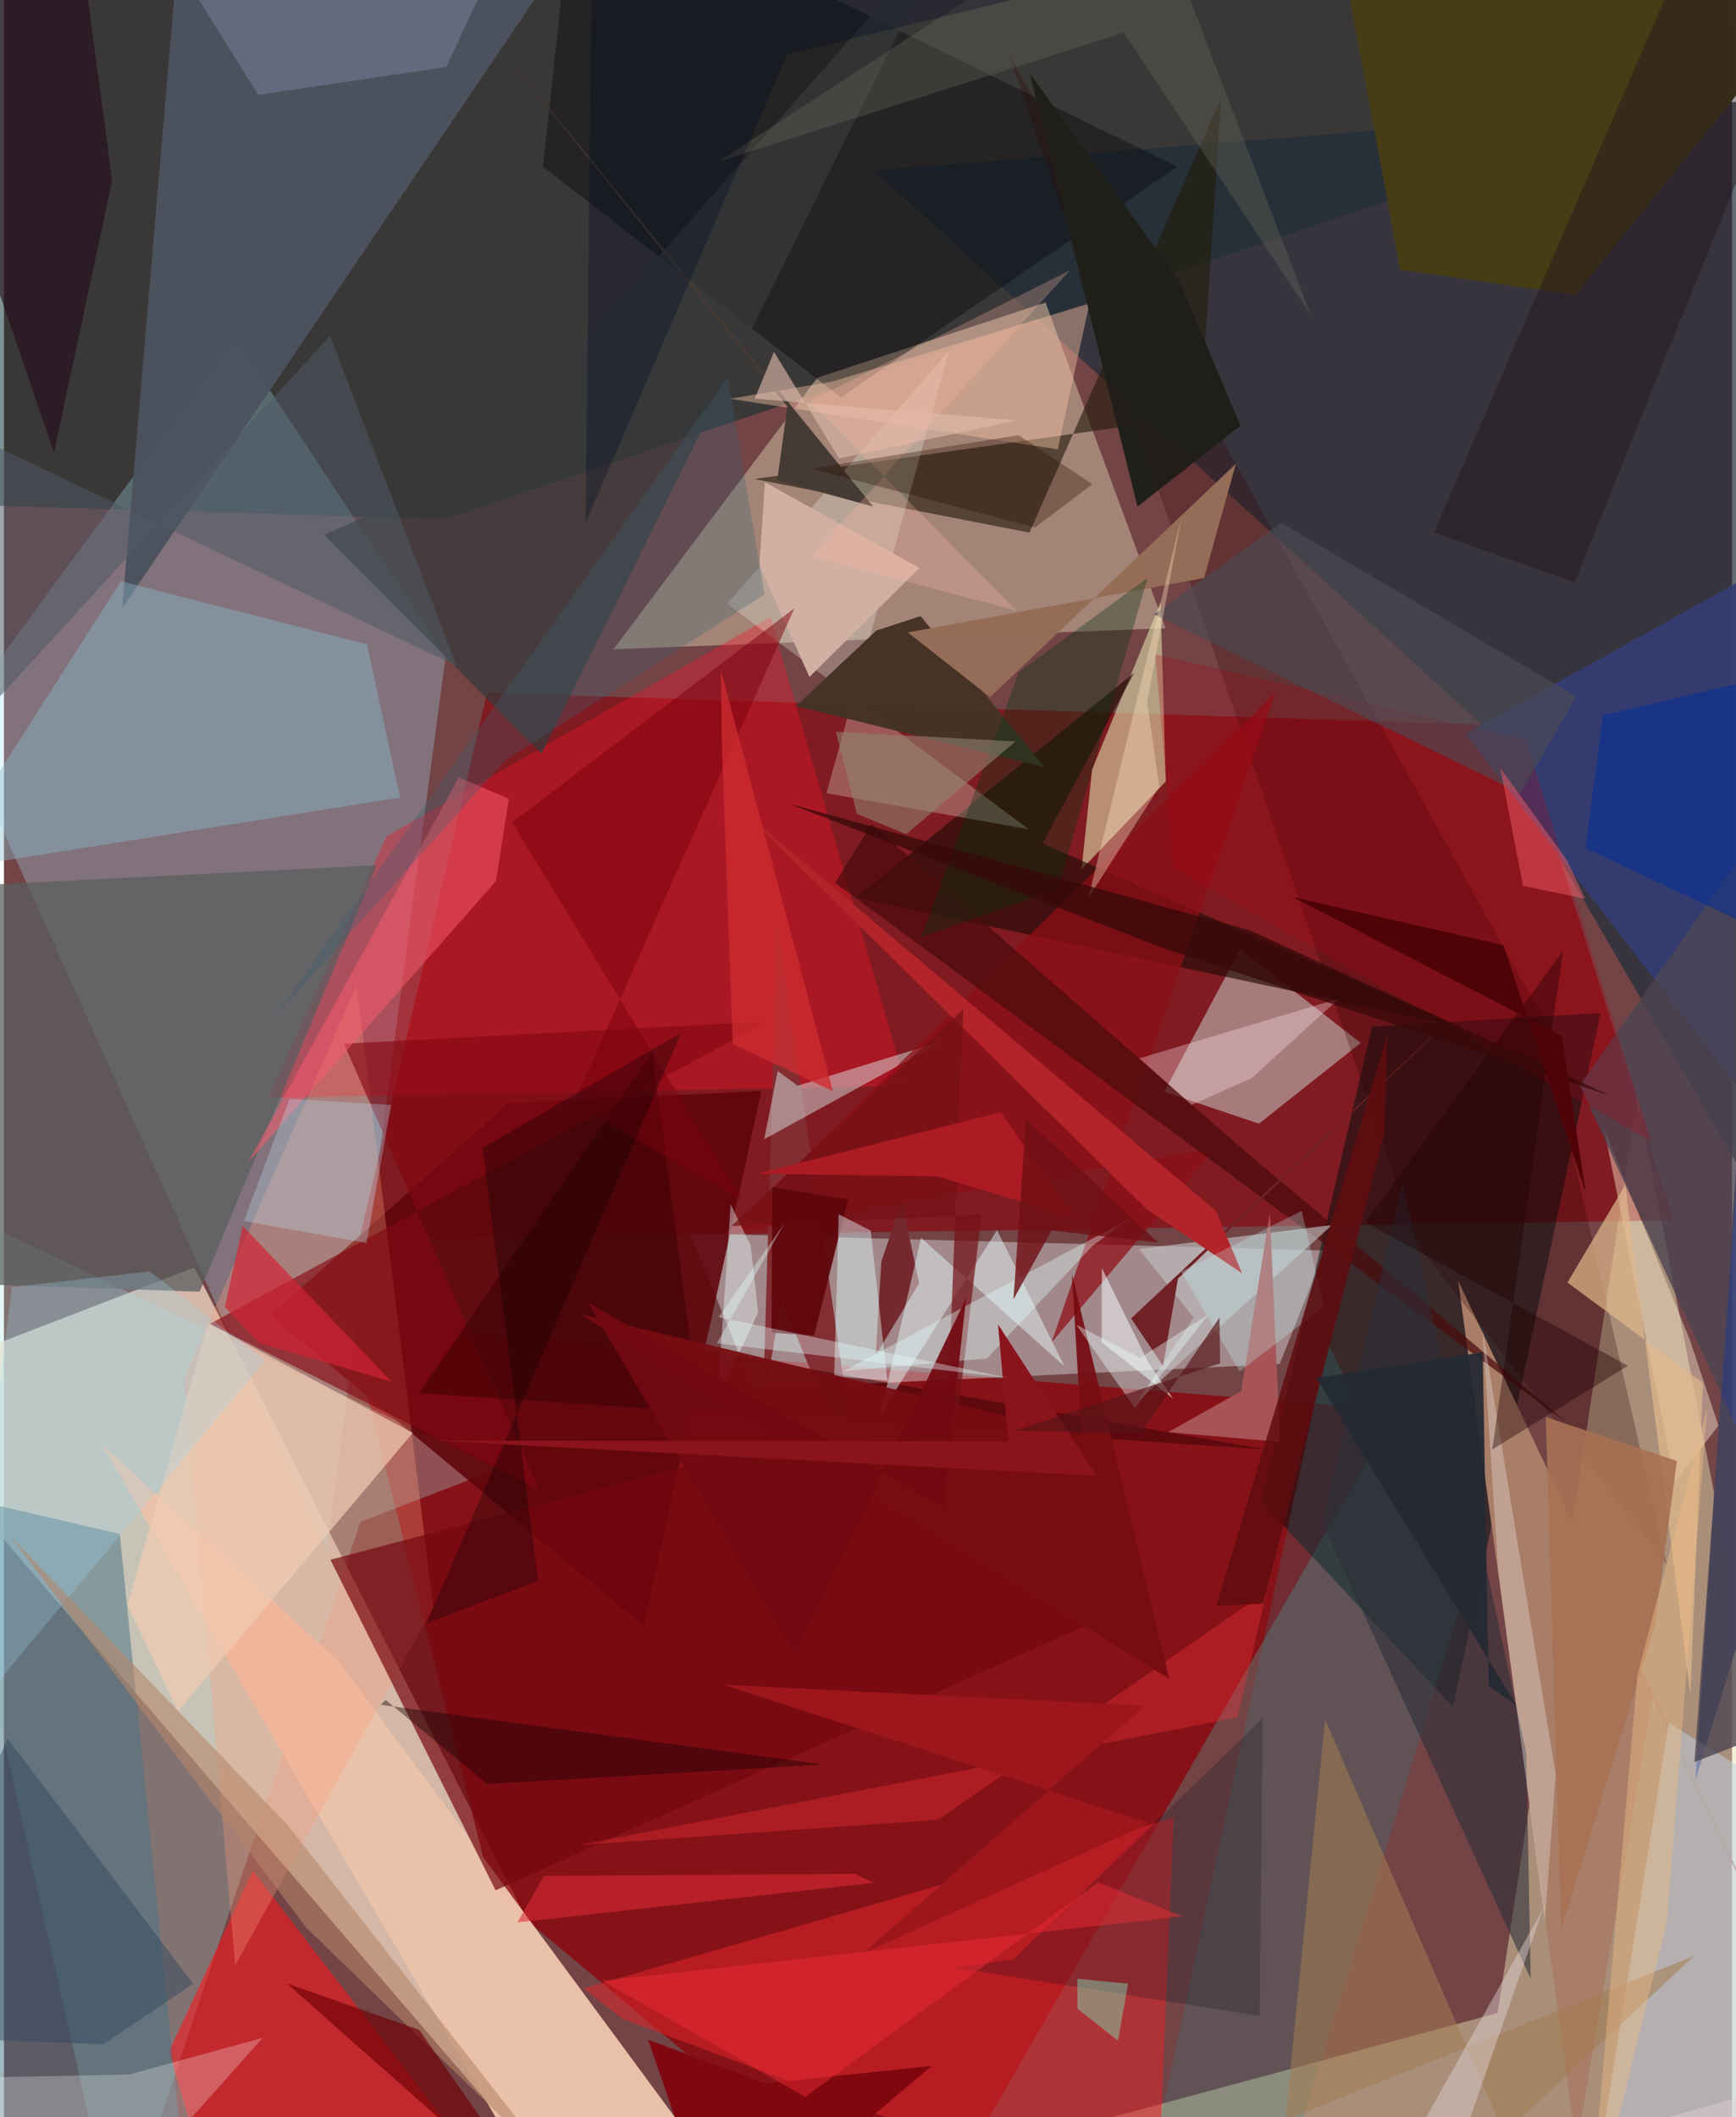<svg xmlns="http://www.w3.org/2000/svg" width="228" height="278" viewBox="0 0 836 1024"><path fill="#734446" d="M0 0h836v1024H0z"/><path fill="#fae6cd" fill-opacity=".714" d="M293.333 1086L-62 672.507l154.118-59.47L333.48 1086z"/><path fill="#8d0008" fill-opacity=".733" d="M235.91 914.48L440.966 1086l232.5-403.968-506.078-40.59z"/><path fill="#002c2a" fill-opacity=".498" d="M-62 242.901l275.352 8.2L898 19.972-7.695-62z"/><path fill="#e6dfb1" fill-opacity=".475" d="M790.192 530.88l-67.609 442.75L306.578 1086H898z"/><path fill="#a7e4fb" fill-opacity=".29" d="M156.13 749.836l57.526-432.26-101.813-154.32-136.07 185.632z"/><path fill="#88010a" fill-opacity=".596" d="M233.702 335.086l-61.82 264.52 635.85-9.374-75.295-239.215z"/><path fill="#202e39" fill-opacity=".706" d="M421.008 82.4l418.795-33.267 57.85 616.235L715.032 350.56z"/><path fill="#b79d88" fill-opacity=".718" d="M503.88 146.31l58.061 157.56-267.073 10.159 98.653-131.374z"/><path fill="#f0f7fa" fill-opacity=".38" d="M331.935 596.537l307.013 8.328-21.797 54.891-254.63 12.012z"/><path fill="#000e10" fill-opacity=".506" d="M700.962 825.654L608.319 726.4l53.49-229.855 110.586-6.6z"/><path fill="#a7e4e1" fill-opacity=".294" d="M-62 566.537l300.858 143.94-66.347 25.561L54.922 1086z"/><path fill="#5f060c" fill-opacity=".894" d="M244.025 533.534l122.415-5.89-56.88 258.96-180.747-150.346z"/><path fill="#c3bdbc" fill-opacity=".588" d="M598.027 459.096l-36.756 68.957 45.871 15.428 49.216-39.056z"/><path fill="#f51529" fill-opacity=".365" d="M127.856 530.982l308.485-5.821-65.543-226.726-185.746 106.1z"/><path fill="#f8181f" fill-opacity=".596" d="M79.835 992.273l40.553-87.466L259.486 1086l-167.702-53.073z"/><path fill="#eac2aa" fill-opacity=".984" d="M161.954 803.49L46.758 697.842 274.147 1086h96.128z"/><path fill="#de262b" fill-opacity=".549" d="M280.39 961.723l18.918 14.787 258.48 96.428 8.114-193.864z"/><path fill="#343d72" fill-opacity=".937" d="M898 602.785L706.918 354.769l150.506-83.494-39.143 589.668z"/><path fill="#a97e68" d="M760.757 1038.8L703.53 619.596 898 1030.453 797.57 820.666z"/><path fill="#4d535e" fill-opacity=".992" d="M57.189 294.193L298.554-62H87.528z"/><path fill="#221b0b" fill-opacity=".604" d="M588.885 47.475l-92.782 210.133-133.133-25.915 215.855-30.61z"/><path fill="#dfdeaa" fill-opacity=".596" d="M562.064 377.972l-40.755 42.493 5.09-48.205 33.131-80.958z"/><path fill="#230c05" fill-opacity=".663" d="M412.272 434.141l134.5-108.751-44.355 82.569L704.46 496.71z"/><path fill="#ff9c7d" fill-opacity=".302" d="M207.708 777.584l-95.864 172.952L87.06 666.723l83.538-190.157z"/><path fill="#75070f" fill-opacity=".686" d="M237.838 914.28l-79.915-159.888 297.913-78.478 79.087 105.129z"/><path fill="#822e33" fill-opacity=".992" d="M374.101 446.134l39.8 274.631-37.811-92.48-8.949 53.123z"/><path fill="#eef9e7" fill-opacity=".278" d="M397.898 383.645l59.39-213.892-107.45 122.272 145.94 109.094z"/><path fill="#000003" fill-opacity=".357" d="M567.602 80.656L404.86 192.225 260.772 80.657 276.177-62z"/><path fill="#c0d2e3" fill-opacity=".506" d="M772.524 1038.313l32.9-204.992 71.43 44.143-.356 208.536z"/><path fill="#8abcce" fill-opacity=".412" d="M175.624 311.65l16.03 74.1-224.718 35.76 89.687-140.395z"/><path fill="#473e16" fill-opacity=".996" d="M760.314 142.648L898-28.535 639.758-62l35.676 192.396z"/><path fill="#497484" fill-opacity=".514" d="M56.038 741.921l-77.08-17.911L-62 1042.8l150.013 16.64z"/><path fill="#595d5f" fill-opacity=".741" d="M-62 430.686l242.424-12.224-85.752 206.29-139.679-4.713z"/><path fill="#37393a" fill-opacity=".741" d="M154.864 258.625l69.97-30.478L459.137-37.616l-199.08 402.17z"/><path fill="#e3f5f4" fill-opacity=".451" d="M383.962 525.117l-9.63-7.125-6.549 33.045 86.883-47.702z"/><path fill="#28878e" fill-opacity=".224" d="M546.37 1086h63.302l94.83-309.153-64.206-127.175z"/><path fill="#463326" fill-opacity=".988" d="M383.144 341.506L503.58 371.13l-60.155-73.14-21.418 7.005z"/><path fill="#fff0d4" fill-opacity=".427" d="M829.405 689.51l-21.038 27.443-34.31-171.069 41.56 102.25z"/><path fill="#f7c4a5" fill-opacity=".431" d="M509.805 217.341l-158.593-24.467 49.255-8.252L525.1 146.844z"/><path fill="#2e0000" fill-opacity=".255" d="M683.745 601.772l120.663 154.93L743.194 490.1 485.78 25.397z"/><path fill="#f0cbb2" fill-opacity=".714" d="M98.742 640.048L59.79 776.456l24.467 51.107 113.517-134.53z"/><path fill="#830713" fill-opacity=".627" d="M99.643 640.327l269.449-146.3-204.586 10.79 94.23 215.424z"/><path fill="#8d0f16" fill-opacity=".729" d="M506.762 649.352l79.44-94.17-236.663 41.756 265.428-261.766z"/><path fill="#370003" fill-opacity=".498" d="M610.34 701.042l-409.58-27.241 112.82-164.683 18.875 142.874z"/><path fill="#f75b6c" fill-opacity=".529" d="M118.082 562.237l119.934-136.093 6.245-39.813-24.248-10.26z"/><path fill="#a37c52" fill-opacity=".549" d="M817.537 946.091l-91.805 86.027-86.603-200.584-19.147 193.79z"/><path fill="#73292e" fill-opacity=".992" d="M434.36 581.11l-9.928 29.15-2.708 45.227 21.028-34.781z"/><path fill="#4d4552" fill-opacity=".788" d="M898 821.002L762.39 524.896l88.51-125.911-33.09 453.278z"/><path fill="#4b0b0d" fill-opacity=".725" d="M419.652 398.54l-17.507 28.45 355.663 262.482L596.643 553.56z"/><path fill="#c0bfc1" fill-opacity=".639" d="M548.474 677.707l94.021-85.198-93.39 11.588 26.508 33.248z"/><path fill="#e9ffff" fill-opacity=".451" d="M513.06 660.84l-32.647-65.882-56.547 89.34 19.805-85.597z"/><path fill="#ff383e" fill-opacity=".318" d="M610.858 769.615l-14.036 61.02-318.364 61.738 173.577-12.265z"/><path fill="#fffef7" fill-opacity=".259" d="M35.684 1086L-62 1005.795l122.628-2.422 64.546-17.76z"/><path fill="#956d58" fill-opacity=".996" d="M477.07 337.156L595.978 224.29l-15.412 55.277-143.332 26.32z"/><path fill="#2c2e39" fill-opacity=".573" d="M637.937 737.074L738.585 957.02l-2.11-109.178-59.668-276.08z"/><path fill="#bce3f7" fill-opacity=".306" d="M175.402 601.204l11.934-66.771-49.209-2.95-21.997 59.092z"/><path fill="#702226" fill-opacity=".996" d="M708.852 484.333L545.294 637.656l15.406 22.958 7.265-42.183z"/><path fill="#d1b0a3" d="M365.43 273.441l24.26 53.965 53.207-52.723-74.74-41.426z"/><path fill="#463b35" fill-opacity=".996" d="M374.115 232.292l46.381 12.717L240.593 23.883l138.392 172.765z"/><path fill="#023311" fill-opacity=".337" d="M553.223 279.557l-43.383 150.5-66.026 23.069 47.295-128.196z"/><path fill="#b2242a" d="M358.016 392.683l194.961 192.29 46 30.904-12.698-30.213z"/><path fill="#eff" fill-opacity=".392" d="M345.12 676.96l19.723-42.132-3.557-32.271-9.72-20z"/><path fill="#731116" fill-opacity=".71" d="M472.947 587.477l-121.059 5.535L464.083 488.09l-10.015 258.459z"/><path fill="#dfb88d" fill-opacity=".706" d="M784.296 573.142l31.558 246.692 6.049-150.957-65.513-48.55z"/><path fill="#ffe4e7" fill-opacity=".337" d="M574.514 534.364l-25.232-22.474 96.59-28.928-42.218 38.494z"/><path fill="#5f070c" fill-opacity=".953" d="M371.667 574.165l36.73 5.923-16.513 65.847-20.577-1.321z"/><path fill="#211f1a" fill-opacity=".992" d="M568.626 136.119l29.624 69.784-49.878 39.123-52.118-209.544z"/><path fill="#e4fdff" fill-opacity=".435" d="M401.624 665.692l2.227-78.38 15.458 7.884 8.074 72.516z"/><path fill="#000b1b" fill-opacity=".216" d="M607.526 975.067l1.392-143.922-120.694 116.53-28.117 4.018z"/><path fill="#250d1b" fill-opacity=".631" d="M52.366 87.295L32.374-62-62-32.254l86.185 251.068z"/><path fill="#9cd3ee" fill-opacity=".275" d="M70.526 614.895L3.79 622.616l-26.384 214.668 148.987-179.209z"/><path fill="#a77154" fill-opacity=".906" d="M809.301 706.618l-63.416-21.247 7.446 248.04 45.428-147.374z"/><path fill="#7a000d" fill-opacity=".494" d="M357.413 580.658L245.75 397.716l136.603-103.484-106.806 239.546z"/><path fill="#81070f" fill-opacity=".996" d="M368.484 1007.63l-56.846-21.072 34.4 99.442 102.89-86.822z"/><path fill="#808ca8" fill-opacity=".431" d="M213.982 32.383L257.94-62H55.7l67.31 107.884z"/><path fill="#b58568" fill-opacity=".58" d="M146.537 932.618L268.9 1051.29 137.582 883.076 3.233 743.184z"/><path fill="#f0f8f9" fill-opacity=".549" d="M531.132 613.265l-.112 35.898 34.59 27.353-12.206-17.92z"/><path fill="#b40013" fill-opacity=".243" d="M797.004 552.22l-60.867-194.528-179.14-41.185 8.851 102.933z"/><path fill="#4c4a54" fill-opacity=".639" d="M617.897 252.882l-61.552 44.24 177.331 86.55 27.047-46.79z"/><path fill="#d22434" fill-opacity=".69" d="M106.871 632.144l16.829 17.467 63.694 18.6-71.893-75.243z"/><path fill="#4e5a65" fill-opacity=".541" d="M157.757 162.442L-62 402.445V188.174L218.924 322.06z"/><path fill="#2c465a" fill-opacity=".455" d="M47.983 988.762l43.55-29.261L1.781 840.88-62 984.442z"/><path fill="#6f0006" fill-opacity=".659" d="M136.931 959.346l63.902 22.388L273.81 1086l-62.564-60.739z"/><path fill="#002e98" fill-opacity=".525" d="M858.549 326.003l-85.005 19.956-8.425 64.243L898 472.942z"/><path fill="#760c12" fill-opacity=".929" d="M563.757 811.99l-47.121-195.846 4.621 77.467-242.636-58.09z"/><path fill="#221620" fill-opacity=".435" d="M869.329 10.75L830.014-62 691.742 257.592l68.114 24.117z"/><path fill="#395e74" fill-opacity=".298" d="M129.884 493.262l220.321-310.885 17.713 105.11-125.263 80.157z"/><path fill="#ef2d37" fill-opacity=".451" d="M529.297 910.358l-141.704 103.86-97.958-56.189 280.69-31.146z"/><path fill="#a85457" d="M612.415 586.573l4.892 110.816-54.018-4.7 35.31-19.89z"/><path fill="#ce2b31" fill-opacity=".765" d="M401.066 527.802l-54.195-203.44.462 37.046 5.266 143.53z"/><path fill="#140001" fill-opacity=".412" d="M184.634 822.206l49.215 40.628 162.537-9.392-214.175-28.9z"/><path fill="#020000" fill-opacity=".29" d="M258.43 764.627l-53.992 20.454 123.188-285.543-96.124 55.71z"/><path fill="#ac1b24" fill-opacity=".992" d="M517.91 588.957l-35.727-51.036-117.813 29.762 87.18 1.28z"/><path fill="#fdffff" fill-opacity=".275" d="M750.646 858.246l-5.21 71.106-22.526-169.95-7.74-117.26z"/><path fill="#fee1c0" fill-opacity=".376" d="M558.907 380.68l-34.31 53.666 45.067-184.296-16.598 89.642z"/><path fill="#e2fefe" fill-opacity=".361" d="M526.542 602.613l-50.98 54.423-69.46 6.125 138.84-73.874z"/><path fill="#720911" fill-opacity=".922" d="M282.362 629.878l171.918 99 11.207-101.052-82.822 172.77z"/><path fill="#debaac" fill-opacity=".631" d="M404.062 221.709l-31.539-51.51-9.3 22.611 126.562 10.54z"/><path fill="#8b141c" fill-opacity=".992" d="M480.906 640.554l47.698 73.29-320.86-17.118 278.152.41z"/><path fill="#200000" fill-opacity=".392" d="M754.28 459.851l-95.75 131.307 127.072 69.406-65.605 40.505z"/><path fill="#918471" fill-opacity=".58" d="M436.492 403.5l52.84-44.87-86.908-4.744 10.204 39.765z"/><path fill="#9c161c" d="M554.075 881.75l-138.43 63.076 136.244-119.867-203.752-10.072z"/><path fill="#eafefc" fill-opacity=".392" d="M549.487 656.763L518.741 640.7l28.401 40.363 35.52-45.215z"/><path fill="#ebbb86" fill-opacity=".451" d="M804.483 929.464l19.545-248.74-33.826 129.54-23.979 274.044z"/><path fill="#c3fafa" fill-opacity=".267" d="M638.634 631.884l-10.862-46.234-58.363 29.41 28.412 48.27z"/><path fill="#6f0f14" fill-opacity=".804" d="M506.79 595.161l51.555 5.782-63.871-59.816-6.098 87.327z"/><path fill="#fe636d" fill-opacity=".447" d="M756.062 415.836l-32.2-44.376 11.034 56.983 30.041 6.247z"/><path fill="#370908" fill-opacity=".749" d="M379.69 388.715l181.468 69.98 215.659 71.118-174.227-79.91z"/><path fill="#65645a" fill-opacity=".369" d="M541.712 15.81L345.578 78.18 552.325-56.41l79.906 208.796z"/><path fill="#600c0f" fill-opacity=".847" d="M669.21 500.544l-1.329 47.486-58.743 227.581-22.635 1.223z"/><path fill="#e5fcff" fill-opacity=".369" d="M485.644 666.432l-139.903-29.367 31.916-45.499-32.77 58.159z"/><path fill="#da2b37" fill-opacity=".576" d="M248.375 929.797l172.479-19.16-9.349-4.336-150.186 1.023z"/><path fill="#571417" fill-opacity=".659" d="M488.957 691.922l60.877 1.3 38.216-56 .295 22.14z"/><path fill="#4f0307" d="M765.186 576.61l-11.632-75.62-130.077-67.12 101.942 23.304z"/><path fill="#fcb7a6" fill-opacity=".275" d="M490.032 295.465l-99.426-26.435 125.128-138.326-125.897 63.302z"/><path fill="#e3d3d5" fill-opacity=".447" d="M687.743 1086l56.946-162.994-78.887 140.655L898 997.614z"/><path fill="#000a22" fill-opacity=".314" d="M743.22-62L378.872 26.343l-97.496 226.625 3.117-280.726z"/><path fill="#242932" fill-opacity=".925" d="M718.307 815.642l-2.925-161.633-80.447 12.442 96.574 158.102z"/><path fill="#7de4b9" fill-opacity=".439" d="M519.332 971.54l-.113-14.501 24.582 2.397-4.843 27.62z"/><path fill="#290f00" fill-opacity=".325" d="M526.488 234.168l-35.61-23.696-100.337 16.157 108.233 28.533z"/></svg>